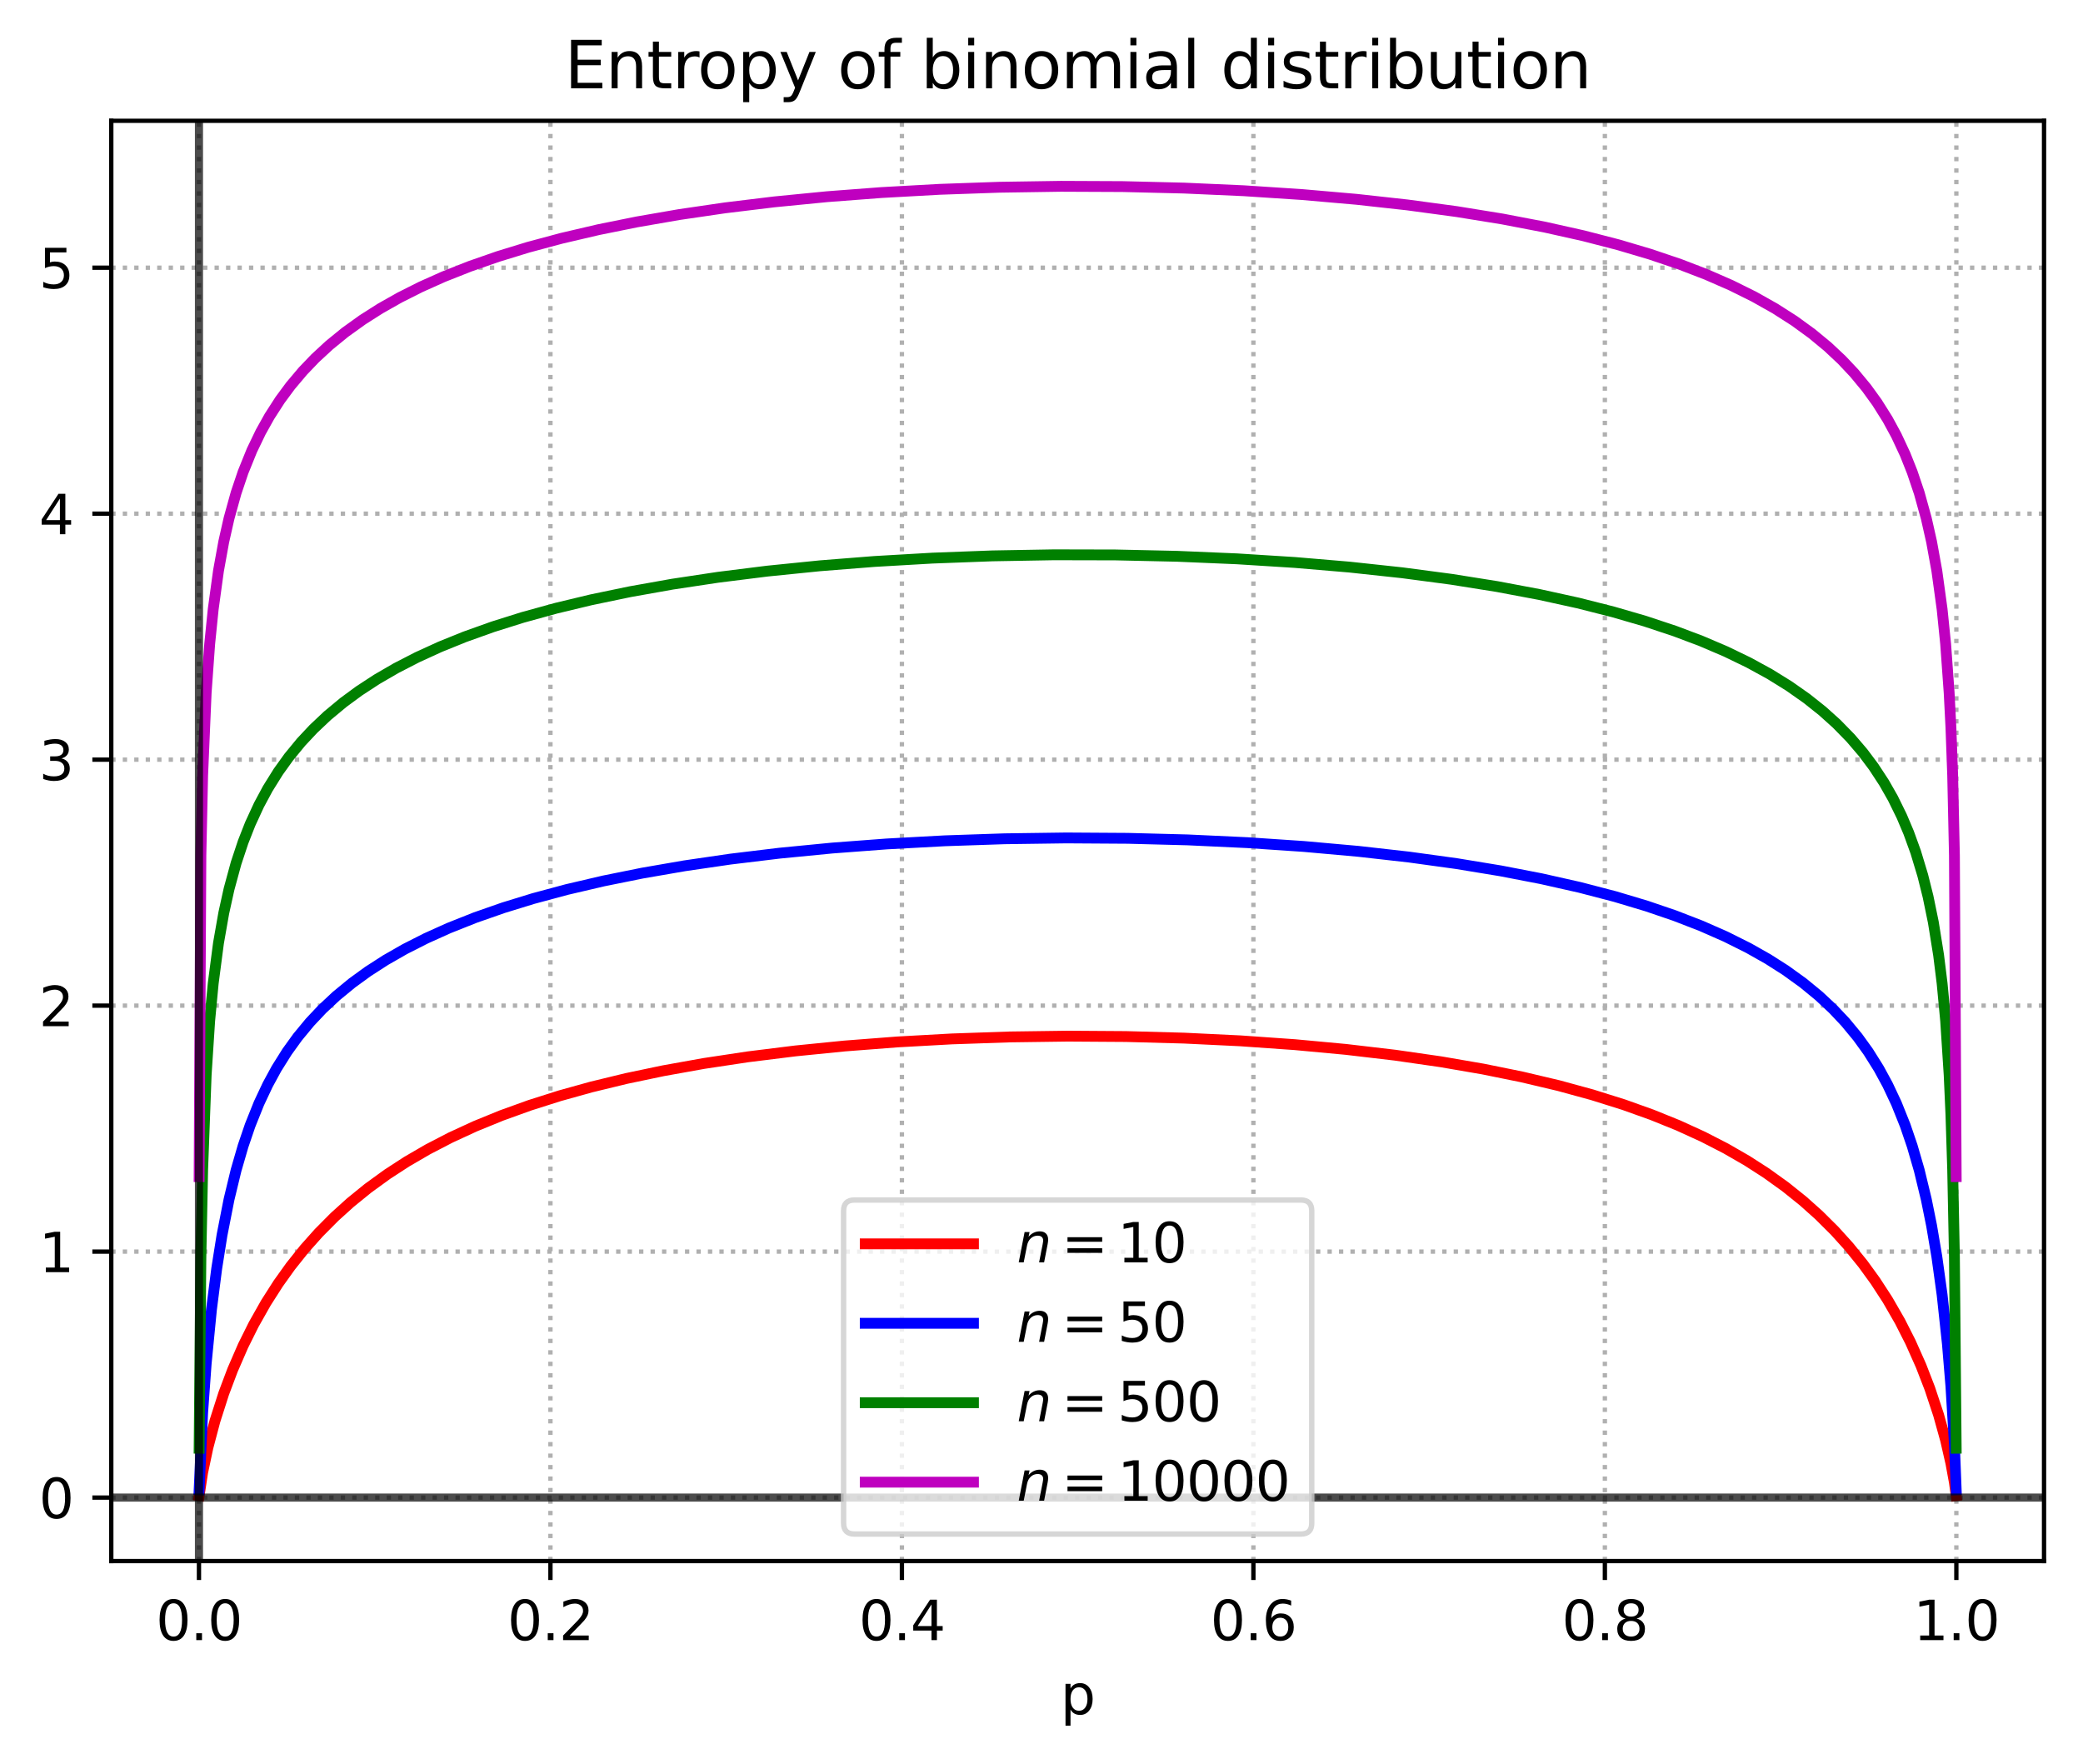 <?xml version="1.0" encoding="utf-8" standalone="no"?>
<!DOCTYPE svg PUBLIC "-//W3C//DTD SVG 1.1//EN"
  "http://www.w3.org/Graphics/SVG/1.1/DTD/svg11.dtd">
<svg xmlns:xlink="http://www.w3.org/1999/xlink" width="384.882pt" height="325.986pt" viewBox="0 0 384.882 325.986" xmlns="http://www.w3.org/2000/svg" version="1.1">
 <defs>
  <style type="text/css">*{stroke-linejoin: round; stroke-linecap: butt}</style>
 </defs>
 <g id="figure_1">
  <g id="patch_1">
   <path d="M 0 325.986 
L 384.882 325.986 
L 384.882 0 
L 0 0 
z
" style="fill: #ffffff"/>
  </g>
  <g id="axes_1">
   <g id="patch_2">
    <path d="M 20.562 288.43 
L 377.683 288.43 
L 377.683 22.318 
L 20.562 22.318 
z
" style="fill: #ffffff"/>
   </g>
   <g id="matplotlib.axis_1">
    <g id="xtick_1">
     <g id="line2d_1">
      <path d="M 36.763 288.43 
L 36.763 22.318 
" clip-path="url(#p21e4cb3028)" style="fill: none; stroke-dasharray: 0.8,1.32; stroke-dashoffset: 0; stroke: #b0b0b0; stroke-width: 0.8"/>
     </g>
     <g id="line2d_2">
      <defs>
       <path id="mdba41f2615" d="M 0 0 
L 0 3.5 
" style="stroke: #000000; stroke-width: 0.8"/>
      </defs>
      <g>
       <use xlink:href="#mdba41f2615" x="36.763" y="288.43" style="stroke: #000000; stroke-width: 0.8"/>
      </g>
     </g>
     <g id="text_1">
      <!-- 0.0 -->
      <g transform="translate(28.811 303.029) scale(0.1 -0.1)">
       <defs>
        <path id="DejaVuSans-30" d="M 2034 4250 
Q 1547 4250 1301 3770 
Q 1056 3291 1056 2328 
Q 1056 1369 1301 889 
Q 1547 409 2034 409 
Q 2525 409 2770 889 
Q 3016 1369 3016 2328 
Q 3016 3291 2770 3770 
Q 2525 4250 2034 4250 
z
M 2034 4750 
Q 2819 4750 3233 4129 
Q 3647 3509 3647 2328 
Q 3647 1150 3233 529 
Q 2819 -91 2034 -91 
Q 1250 -91 836 529 
Q 422 1150 422 2328 
Q 422 3509 836 4129 
Q 1250 4750 2034 4750 
z
" transform="scale(0.016)"/>
        <path id="DejaVuSans-2e" d="M 684 794 
L 1344 794 
L 1344 0 
L 684 0 
L 684 794 
z
" transform="scale(0.016)"/>
       </defs>
       <use xlink:href="#DejaVuSans-30"/>
       <use xlink:href="#DejaVuSans-2e" x="63.623"/>
       <use xlink:href="#DejaVuSans-30" x="95.41"/>
      </g>
     </g>
    </g>
    <g id="xtick_2">
     <g id="line2d_3">
      <path d="M 101.707 288.43 
L 101.707 22.318 
" clip-path="url(#p21e4cb3028)" style="fill: none; stroke-dasharray: 0.8,1.32; stroke-dashoffset: 0; stroke: #b0b0b0; stroke-width: 0.8"/>
     </g>
     <g id="line2d_4">
      <g>
       <use xlink:href="#mdba41f2615" x="101.707" y="288.43" style="stroke: #000000; stroke-width: 0.8"/>
      </g>
     </g>
     <g id="text_2">
      <!-- 0.2 -->
      <g transform="translate(93.755 303.029) scale(0.1 -0.1)">
       <defs>
        <path id="DejaVuSans-32" d="M 1228 531 
L 3431 531 
L 3431 0 
L 469 0 
L 469 531 
Q 828 903 1448 1529 
Q 2069 2156 2228 2338 
Q 2531 2678 2651 2914 
Q 2772 3150 2772 3378 
Q 2772 3750 2511 3984 
Q 2250 4219 1831 4219 
Q 1534 4219 1204 4116 
Q 875 4013 500 3803 
L 500 4441 
Q 881 4594 1212 4672 
Q 1544 4750 1819 4750 
Q 2544 4750 2975 4387 
Q 3406 4025 3406 3419 
Q 3406 3131 3298 2873 
Q 3191 2616 2906 2266 
Q 2828 2175 2409 1742 
Q 1991 1309 1228 531 
z
" transform="scale(0.016)"/>
       </defs>
       <use xlink:href="#DejaVuSans-30"/>
       <use xlink:href="#DejaVuSans-2e" x="63.623"/>
       <use xlink:href="#DejaVuSans-32" x="95.41"/>
      </g>
     </g>
    </g>
    <g id="xtick_3">
     <g id="line2d_5">
      <path d="M 166.651 288.43 
L 166.651 22.318 
" clip-path="url(#p21e4cb3028)" style="fill: none; stroke-dasharray: 0.8,1.32; stroke-dashoffset: 0; stroke: #b0b0b0; stroke-width: 0.8"/>
     </g>
     <g id="line2d_6">
      <g>
       <use xlink:href="#mdba41f2615" x="166.651" y="288.43" style="stroke: #000000; stroke-width: 0.8"/>
      </g>
     </g>
     <g id="text_3">
      <!-- 0.4 -->
      <g transform="translate(158.699 303.029) scale(0.1 -0.1)">
       <defs>
        <path id="DejaVuSans-34" d="M 2419 4116 
L 825 1625 
L 2419 1625 
L 2419 4116 
z
M 2253 4666 
L 3047 4666 
L 3047 1625 
L 3713 1625 
L 3713 1100 
L 3047 1100 
L 3047 0 
L 2419 0 
L 2419 1100 
L 313 1100 
L 313 1709 
L 2253 4666 
z
" transform="scale(0.016)"/>
       </defs>
       <use xlink:href="#DejaVuSans-30"/>
       <use xlink:href="#DejaVuSans-2e" x="63.623"/>
       <use xlink:href="#DejaVuSans-34" x="95.41"/>
      </g>
     </g>
    </g>
    <g id="xtick_4">
     <g id="line2d_7">
      <path d="M 231.594 288.43 
L 231.594 22.318 
" clip-path="url(#p21e4cb3028)" style="fill: none; stroke-dasharray: 0.8,1.32; stroke-dashoffset: 0; stroke: #b0b0b0; stroke-width: 0.8"/>
     </g>
     <g id="line2d_8">
      <g>
       <use xlink:href="#mdba41f2615" x="231.594" y="288.43" style="stroke: #000000; stroke-width: 0.8"/>
      </g>
     </g>
     <g id="text_4">
      <!-- 0.6 -->
      <g transform="translate(223.643 303.029) scale(0.1 -0.1)">
       <defs>
        <path id="DejaVuSans-36" d="M 2113 2584 
Q 1688 2584 1439 2293 
Q 1191 2003 1191 1497 
Q 1191 994 1439 701 
Q 1688 409 2113 409 
Q 2538 409 2786 701 
Q 3034 994 3034 1497 
Q 3034 2003 2786 2293 
Q 2538 2584 2113 2584 
z
M 3366 4563 
L 3366 3988 
Q 3128 4100 2886 4159 
Q 2644 4219 2406 4219 
Q 1781 4219 1451 3797 
Q 1122 3375 1075 2522 
Q 1259 2794 1537 2939 
Q 1816 3084 2150 3084 
Q 2853 3084 3261 2657 
Q 3669 2231 3669 1497 
Q 3669 778 3244 343 
Q 2819 -91 2113 -91 
Q 1303 -91 875 529 
Q 447 1150 447 2328 
Q 447 3434 972 4092 
Q 1497 4750 2381 4750 
Q 2619 4750 2861 4703 
Q 3103 4656 3366 4563 
z
" transform="scale(0.016)"/>
       </defs>
       <use xlink:href="#DejaVuSans-30"/>
       <use xlink:href="#DejaVuSans-2e" x="63.623"/>
       <use xlink:href="#DejaVuSans-36" x="95.41"/>
      </g>
     </g>
    </g>
    <g id="xtick_5">
     <g id="line2d_9">
      <path d="M 296.538 288.43 
L 296.538 22.318 
" clip-path="url(#p21e4cb3028)" style="fill: none; stroke-dasharray: 0.8,1.32; stroke-dashoffset: 0; stroke: #b0b0b0; stroke-width: 0.8"/>
     </g>
     <g id="line2d_10">
      <g>
       <use xlink:href="#mdba41f2615" x="296.538" y="288.43" style="stroke: #000000; stroke-width: 0.8"/>
      </g>
     </g>
     <g id="text_5">
      <!-- 0.8 -->
      <g transform="translate(288.587 303.029) scale(0.1 -0.1)">
       <defs>
        <path id="DejaVuSans-38" d="M 2034 2216 
Q 1584 2216 1326 1975 
Q 1069 1734 1069 1313 
Q 1069 891 1326 650 
Q 1584 409 2034 409 
Q 2484 409 2743 651 
Q 3003 894 3003 1313 
Q 3003 1734 2745 1975 
Q 2488 2216 2034 2216 
z
M 1403 2484 
Q 997 2584 770 2862 
Q 544 3141 544 3541 
Q 544 4100 942 4425 
Q 1341 4750 2034 4750 
Q 2731 4750 3128 4425 
Q 3525 4100 3525 3541 
Q 3525 3141 3298 2862 
Q 3072 2584 2669 2484 
Q 3125 2378 3379 2068 
Q 3634 1759 3634 1313 
Q 3634 634 3220 271 
Q 2806 -91 2034 -91 
Q 1263 -91 848 271 
Q 434 634 434 1313 
Q 434 1759 690 2068 
Q 947 2378 1403 2484 
z
M 1172 3481 
Q 1172 3119 1398 2916 
Q 1625 2713 2034 2713 
Q 2441 2713 2670 2916 
Q 2900 3119 2900 3481 
Q 2900 3844 2670 4047 
Q 2441 4250 2034 4250 
Q 1625 4250 1398 4047 
Q 1172 3844 1172 3481 
z
" transform="scale(0.016)"/>
       </defs>
       <use xlink:href="#DejaVuSans-30"/>
       <use xlink:href="#DejaVuSans-2e" x="63.623"/>
       <use xlink:href="#DejaVuSans-38" x="95.41"/>
      </g>
     </g>
    </g>
    <g id="xtick_6">
     <g id="line2d_11">
      <path d="M 361.482 288.43 
L 361.482 22.318 
" clip-path="url(#p21e4cb3028)" style="fill: none; stroke-dasharray: 0.8,1.32; stroke-dashoffset: 0; stroke: #b0b0b0; stroke-width: 0.8"/>
     </g>
     <g id="line2d_12">
      <g>
       <use xlink:href="#mdba41f2615" x="361.482" y="288.43" style="stroke: #000000; stroke-width: 0.8"/>
      </g>
     </g>
     <g id="text_6">
      <!-- 1.0 -->
      <g transform="translate(353.531 303.029) scale(0.1 -0.1)">
       <defs>
        <path id="DejaVuSans-31" d="M 794 531 
L 1825 531 
L 1825 4091 
L 703 3866 
L 703 4441 
L 1819 4666 
L 2450 4666 
L 2450 531 
L 3481 531 
L 3481 0 
L 794 0 
L 794 531 
z
" transform="scale(0.016)"/>
       </defs>
       <use xlink:href="#DejaVuSans-31"/>
       <use xlink:href="#DejaVuSans-2e" x="63.623"/>
       <use xlink:href="#DejaVuSans-30" x="95.41"/>
      </g>
     </g>
    </g>
    <g id="text_7">
     <!-- p -->
     <g transform="translate(195.948 316.707) scale(0.1 -0.1)">
      <defs>
       <path id="DejaVuSans-70" d="M 1159 525 
L 1159 -1331 
L 581 -1331 
L 581 3500 
L 1159 3500 
L 1159 2969 
Q 1341 3281 1617 3432 
Q 1894 3584 2278 3584 
Q 2916 3584 3314 3078 
Q 3713 2572 3713 1747 
Q 3713 922 3314 415 
Q 2916 -91 2278 -91 
Q 1894 -91 1617 61 
Q 1341 213 1159 525 
z
M 3116 1747 
Q 3116 2381 2855 2742 
Q 2594 3103 2138 3103 
Q 1681 3103 1420 2742 
Q 1159 2381 1159 1747 
Q 1159 1113 1420 752 
Q 1681 391 2138 391 
Q 2594 391 2855 752 
Q 3116 1113 3116 1747 
z
" transform="scale(0.016)"/>
      </defs>
      <use xlink:href="#DejaVuSans-70"/>
     </g>
    </g>
   </g>
   <g id="matplotlib.axis_2">
    <g id="ytick_1">
     <g id="line2d_13">
      <path d="M 20.562 276.694 
L 377.683 276.694 
" clip-path="url(#p21e4cb3028)" style="fill: none; stroke-dasharray: 0.8,1.32; stroke-dashoffset: 0; stroke: #b0b0b0; stroke-width: 0.8"/>
     </g>
     <g id="line2d_14">
      <defs>
       <path id="m5be82c88ad" d="M 0 0 
L -3.5 0 
" style="stroke: #000000; stroke-width: 0.8"/>
      </defs>
      <g>
       <use xlink:href="#m5be82c88ad" x="20.562" y="276.694" style="stroke: #000000; stroke-width: 0.8"/>
      </g>
     </g>
     <g id="text_8">
      <!-- 0 -->
      <g transform="translate(7.2 280.493) scale(0.1 -0.1)">
       <use xlink:href="#DejaVuSans-30"/>
      </g>
     </g>
    </g>
    <g id="ytick_2">
     <g id="line2d_15">
      <path d="M 20.562 231.246 
L 377.683 231.246 
" clip-path="url(#p21e4cb3028)" style="fill: none; stroke-dasharray: 0.8,1.32; stroke-dashoffset: 0; stroke: #b0b0b0; stroke-width: 0.8"/>
     </g>
     <g id="line2d_16">
      <g>
       <use xlink:href="#m5be82c88ad" x="20.562" y="231.246" style="stroke: #000000; stroke-width: 0.8"/>
      </g>
     </g>
     <g id="text_9">
      <!-- 1 -->
      <g transform="translate(7.2 235.045) scale(0.1 -0.1)">
       <use xlink:href="#DejaVuSans-31"/>
      </g>
     </g>
    </g>
    <g id="ytick_3">
     <g id="line2d_17">
      <path d="M 20.562 185.798 
L 377.683 185.798 
" clip-path="url(#p21e4cb3028)" style="fill: none; stroke-dasharray: 0.8,1.32; stroke-dashoffset: 0; stroke: #b0b0b0; stroke-width: 0.8"/>
     </g>
     <g id="line2d_18">
      <g>
       <use xlink:href="#m5be82c88ad" x="20.562" y="185.798" style="stroke: #000000; stroke-width: 0.8"/>
      </g>
     </g>
     <g id="text_10">
      <!-- 2 -->
      <g transform="translate(7.2 189.598) scale(0.1 -0.1)">
       <use xlink:href="#DejaVuSans-32"/>
      </g>
     </g>
    </g>
    <g id="ytick_4">
     <g id="line2d_19">
      <path d="M 20.562 140.351 
L 377.683 140.351 
" clip-path="url(#p21e4cb3028)" style="fill: none; stroke-dasharray: 0.8,1.32; stroke-dashoffset: 0; stroke: #b0b0b0; stroke-width: 0.8"/>
     </g>
     <g id="line2d_20">
      <g>
       <use xlink:href="#m5be82c88ad" x="20.562" y="140.351" style="stroke: #000000; stroke-width: 0.8"/>
      </g>
     </g>
     <g id="text_11">
      <!-- 3 -->
      <g transform="translate(7.2 144.15) scale(0.1 -0.1)">
       <defs>
        <path id="DejaVuSans-33" d="M 2597 2516 
Q 3050 2419 3304 2112 
Q 3559 1806 3559 1356 
Q 3559 666 3084 287 
Q 2609 -91 1734 -91 
Q 1441 -91 1130 -33 
Q 819 25 488 141 
L 488 750 
Q 750 597 1062 519 
Q 1375 441 1716 441 
Q 2309 441 2620 675 
Q 2931 909 2931 1356 
Q 2931 1769 2642 2001 
Q 2353 2234 1838 2234 
L 1294 2234 
L 1294 2753 
L 1863 2753 
Q 2328 2753 2575 2939 
Q 2822 3125 2822 3475 
Q 2822 3834 2567 4026 
Q 2313 4219 1838 4219 
Q 1578 4219 1281 4162 
Q 984 4106 628 3988 
L 628 4550 
Q 988 4650 1302 4700 
Q 1616 4750 1894 4750 
Q 2613 4750 3031 4423 
Q 3450 4097 3450 3541 
Q 3450 3153 3228 2886 
Q 3006 2619 2597 2516 
z
" transform="scale(0.016)"/>
       </defs>
       <use xlink:href="#DejaVuSans-33"/>
      </g>
     </g>
    </g>
    <g id="ytick_5">
     <g id="line2d_21">
      <path d="M 20.562 94.903 
L 377.683 94.903 
" clip-path="url(#p21e4cb3028)" style="fill: none; stroke-dasharray: 0.8,1.32; stroke-dashoffset: 0; stroke: #b0b0b0; stroke-width: 0.8"/>
     </g>
     <g id="line2d_22">
      <g>
       <use xlink:href="#m5be82c88ad" x="20.562" y="94.903" style="stroke: #000000; stroke-width: 0.8"/>
      </g>
     </g>
     <g id="text_12">
      <!-- 4 -->
      <g transform="translate(7.2 98.702) scale(0.1 -0.1)">
       <use xlink:href="#DejaVuSans-34"/>
      </g>
     </g>
    </g>
    <g id="ytick_6">
     <g id="line2d_23">
      <path d="M 20.562 49.456 
L 377.683 49.456 
" clip-path="url(#p21e4cb3028)" style="fill: none; stroke-dasharray: 0.8,1.32; stroke-dashoffset: 0; stroke: #b0b0b0; stroke-width: 0.8"/>
     </g>
     <g id="line2d_24">
      <g>
       <use xlink:href="#m5be82c88ad" x="20.562" y="49.456" style="stroke: #000000; stroke-width: 0.8"/>
      </g>
     </g>
     <g id="text_13">
      <!-- 5 -->
      <g transform="translate(7.2 53.255) scale(0.1 -0.1)">
       <defs>
        <path id="DejaVuSans-35" d="M 691 4666 
L 3169 4666 
L 3169 4134 
L 1269 4134 
L 1269 2991 
Q 1406 3038 1543 3061 
Q 1681 3084 1819 3084 
Q 2600 3084 3056 2656 
Q 3513 2228 3513 1497 
Q 3513 744 3044 326 
Q 2575 -91 1722 -91 
Q 1428 -91 1123 -41 
Q 819 9 494 109 
L 494 744 
Q 775 591 1075 516 
Q 1375 441 1709 441 
Q 2250 441 2565 725 
Q 2881 1009 2881 1497 
Q 2881 1984 2565 2268 
Q 2250 2553 1709 2553 
Q 1456 2553 1204 2497 
Q 953 2441 691 2322 
L 691 4666 
z
" transform="scale(0.016)"/>
       </defs>
       <use xlink:href="#DejaVuSans-35"/>
      </g>
     </g>
    </g>
   </g>
   <g id="line2d_25">
    <path d="M 36.795 276.334 
L 37.445 272.043 
L 38.42 267.436 
L 39.72 262.522 
L 41.345 257.446 
L 42.97 253.128 
L 44.92 248.642 
L 46.87 244.722 
L 49.144 240.696 
L 51.419 237.137 
L 53.694 233.955 
L 56.294 230.698 
L 58.894 227.78 
L 61.819 224.834 
L 64.743 222.19 
L 67.993 219.551 
L 71.568 216.956 
L 75.143 214.634 
L 79.043 212.367 
L 83.267 210.176 
L 87.817 208.08 
L 92.692 206.09 
L 97.891 204.216 
L 103.416 202.462 
L 109.266 200.833 
L 115.765 199.257 
L 122.59 197.827 
L 130.064 196.487 
L 138.189 195.261 
L 146.963 194.17 
L 156.063 193.26 
L 165.812 192.509 
L 175.886 191.951 
L 186.611 191.584 
L 197.335 191.439 
L 208.059 191.511 
L 218.784 191.803 
L 229.183 192.305 
L 239.257 193.012 
L 248.682 193.888 
L 257.781 194.956 
L 266.231 196.173 
L 274.03 197.517 
L 281.18 198.968 
L 288.004 200.582 
L 294.179 202.27 
L 300.029 204.106 
L 305.228 205.966 
L 310.103 207.939 
L 314.653 210.018 
L 318.877 212.189 
L 322.777 214.435 
L 326.352 216.734 
L 329.927 219.302 
L 333.177 221.913 
L 336.101 224.526 
L 339.026 227.436 
L 341.626 230.316 
L 344.226 233.527 
L 346.501 236.661 
L 348.776 240.161 
L 351.05 244.114 
L 353 247.954 
L 354.95 252.334 
L 356.575 256.531 
L 358.2 261.429 
L 359.5 266.109 
L 360.475 270.373 
L 361.125 273.936 
L 361.45 276.334 
L 361.45 276.334 
" clip-path="url(#p21e4cb3028)" style="fill: none; stroke: #ff0000; stroke-width: 2; stroke-linecap: square"/>
   </g>
   <g id="line2d_26">
    <path d="M 36.795 275.262 
L 37.445 260.99 
L 38.095 251.968 
L 39.07 241.977 
L 40.045 234.356 
L 41.02 228.218 
L 42.32 221.592 
L 43.62 216.214 
L 44.92 211.731 
L 46.22 207.917 
L 47.845 203.861 
L 49.469 200.41 
L 51.094 197.423 
L 53.044 194.314 
L 54.994 191.612 
L 57.269 188.859 
L 59.544 186.446 
L 62.144 184.015 
L 65.068 181.613 
L 67.993 179.49 
L 71.243 177.395 
L 74.818 175.35 
L 78.718 173.371 
L 82.942 171.47 
L 87.817 169.533 
L 93.017 167.716 
L 98.541 166.018 
L 104.716 164.356 
L 111.541 162.76 
L 118.69 161.317 
L 126.49 159.968 
L 134.939 158.734 
L 144.038 157.634 
L 153.788 156.685 
L 163.862 155.927 
L 174.587 155.346 
L 185.636 154.973 
L 197.01 154.817 
L 208.384 154.889 
L 219.434 155.177 
L 230.483 155.69 
L 240.882 156.391 
L 250.957 157.292 
L 260.381 158.356 
L 269.156 159.565 
L 277.28 160.901 
L 284.755 162.345 
L 291.904 163.955 
L 298.404 165.649 
L 304.253 167.4 
L 309.453 169.174 
L 314.328 171.062 
L 318.877 173.063 
L 323.102 175.176 
L 326.677 177.198 
L 329.927 179.269 
L 333.177 181.613 
L 336.101 184.015 
L 338.701 186.446 
L 340.976 188.859 
L 343.251 191.612 
L 345.201 194.314 
L 347.151 197.423 
L 348.776 200.41 
L 350.4 203.861 
L 352.025 207.917 
L 353.325 211.731 
L 354.625 216.214 
L 355.925 221.592 
L 356.9 226.417 
L 357.875 232.172 
L 358.85 239.231 
L 359.825 248.283 
L 360.475 256.142 
L 361.125 266.892 
L 361.45 275.262 
L 361.45 275.262 
" clip-path="url(#p21e4cb3028)" style="fill: none; stroke: #0000ff; stroke-width: 2; stroke-linecap: square"/>
   </g>
   <g id="line2d_27">
    <path d="M 36.795 267.575 
L 37.12 232.315 
L 37.445 216.121 
L 38.095 198.617 
L 38.745 188.594 
L 39.395 181.699 
L 40.37 174.245 
L 41.345 168.693 
L 42.32 164.267 
L 43.62 159.488 
L 44.92 155.573 
L 46.22 152.261 
L 47.845 148.735 
L 49.469 145.714 
L 51.419 142.585 
L 53.369 139.87 
L 55.644 137.102 
L 57.919 134.673 
L 60.519 132.221 
L 63.444 129.793 
L 66.368 127.644 
L 69.618 125.521 
L 73.193 123.447 
L 77.093 121.439 
L 81.317 119.509 
L 85.867 117.667 
L 91.067 115.808 
L 96.591 114.071 
L 102.766 112.372 
L 109.266 110.812 
L 116.415 109.326 
L 124.215 107.936 
L 132.664 106.662 
L 141.764 105.522 
L 151.513 104.535 
L 161.587 103.738 
L 172.312 103.118 
L 183.361 102.704 
L 194.735 102.505 
L 206.11 102.531 
L 217.484 102.781 
L 228.533 103.248 
L 239.257 103.923 
L 249.332 104.776 
L 259.081 105.825 
L 268.181 107.03 
L 276.63 108.375 
L 284.43 109.841 
L 291.579 111.41 
L 298.079 113.059 
L 303.928 114.759 
L 309.453 116.592 
L 314.328 118.429 
L 318.877 120.371 
L 323.102 122.413 
L 327.002 124.547 
L 330.577 126.765 
L 333.827 129.049 
L 336.751 131.377 
L 339.351 133.717 
L 341.951 136.377 
L 344.226 139.04 
L 346.176 141.64 
L 348.126 144.618 
L 349.751 147.474 
L 351.375 150.78 
L 352.675 153.853 
L 353.975 157.442 
L 355.275 161.747 
L 356.25 165.645 
L 357.225 170.392 
L 358.2 176.459 
L 358.85 181.699 
L 359.5 188.594 
L 360.15 198.617 
L 360.475 205.892 
L 360.8 216.121 
L 361.125 232.315 
L 361.45 267.575 
L 361.45 267.575 
" clip-path="url(#p21e4cb3028)" style="fill: none; stroke: #008000; stroke-width: 2; stroke-linecap: square"/>
   </g>
   <g id="line2d_28">
    <path d="M 36.795 217.393 
L 37.12 158.086 
L 37.445 143.237 
L 38.095 127.988 
L 38.745 118.974 
L 39.395 112.56 
L 40.37 105.457 
L 41.345 100.082 
L 42.32 95.763 
L 43.62 91.075 
L 44.92 87.221 
L 46.545 83.207 
L 48.17 79.831 
L 49.794 76.922 
L 51.744 73.894 
L 53.694 71.257 
L 55.969 68.56 
L 58.244 66.185 
L 60.844 63.784 
L 63.769 61.401 
L 67.018 59.068 
L 70.268 57.001 
L 73.843 54.978 
L 77.743 53.015 
L 81.967 51.126 
L 86.842 49.199 
L 92.042 47.388 
L 97.566 45.694 
L 103.741 44.034 
L 110.566 42.439 
L 117.715 40.994 
L 125.515 39.643 
L 133.964 38.405 
L 143.064 37.299 
L 152.813 36.342 
L 162.887 35.575 
L 173.612 34.982 
L 184.661 34.595 
L 196.035 34.422 
L 207.409 34.473 
L 218.784 34.75 
L 229.833 35.242 
L 240.557 35.945 
L 250.632 36.825 
L 260.056 37.864 
L 269.156 39.093 
L 277.605 40.462 
L 285.405 41.956 
L 292.554 43.554 
L 299.054 45.235 
L 304.903 46.97 
L 310.428 48.841 
L 315.303 50.721 
L 319.852 52.71 
L 324.077 54.805 
L 327.977 57.001 
L 331.552 59.288 
L 334.801 61.651 
L 337.726 64.068 
L 340.326 66.507 
L 342.601 68.923 
L 344.876 71.673 
L 346.826 74.369 
L 348.776 77.472 
L 350.4 80.465 
L 352.025 83.952 
L 353.325 87.221 
L 354.625 91.075 
L 355.925 95.763 
L 356.9 100.082 
L 357.875 105.457 
L 358.85 112.56 
L 359.5 118.974 
L 360.15 127.988 
L 360.475 134.349 
L 360.8 143.237 
L 361.125 158.086 
L 361.45 217.393 
L 361.45 217.393 
" clip-path="url(#p21e4cb3028)" style="fill: none; stroke: #bf00bf; stroke-width: 2; stroke-linecap: square"/>
   </g>
   <g id="line2d_29">
    <path d="M 20.562 276.694 
L 377.683 276.694 
" clip-path="url(#p21e4cb3028)" style="fill: none; stroke: #000000; stroke-opacity: 0.7; stroke-width: 1.5; stroke-linecap: square"/>
   </g>
   <g id="line2d_30">
    <path d="M 36.763 288.43 
L 36.763 22.318 
" clip-path="url(#p21e4cb3028)" style="fill: none; stroke: #000000; stroke-opacity: 0.7; stroke-width: 1.5; stroke-linecap: square"/>
   </g>
   <g id="patch_3">
    <path d="M 20.562 288.43 
L 20.562 22.318 
" style="fill: none; stroke: #000000; stroke-width: 0.8; stroke-linejoin: miter; stroke-linecap: square"/>
   </g>
   <g id="patch_4">
    <path d="M 377.683 288.43 
L 377.683 22.318 
" style="fill: none; stroke: #000000; stroke-width: 0.8; stroke-linejoin: miter; stroke-linecap: square"/>
   </g>
   <g id="patch_5">
    <path d="M 20.562 288.43 
L 377.683 288.43 
" style="fill: none; stroke: #000000; stroke-width: 0.8; stroke-linejoin: miter; stroke-linecap: square"/>
   </g>
   <g id="patch_6">
    <path d="M 20.562 22.318 
L 377.683 22.318 
" style="fill: none; stroke: #000000; stroke-width: 0.8; stroke-linejoin: miter; stroke-linecap: square"/>
   </g>
   <g id="text_14">
    <!-- Entropy of binomial distribution -->
    <g transform="translate(104.313 16.318) scale(0.12 -0.12)">
     <defs>
      <path id="DejaVuSans-45" d="M 628 4666 
L 3578 4666 
L 3578 4134 
L 1259 4134 
L 1259 2753 
L 3481 2753 
L 3481 2222 
L 1259 2222 
L 1259 531 
L 3634 531 
L 3634 0 
L 628 0 
L 628 4666 
z
" transform="scale(0.016)"/>
      <path id="DejaVuSans-6e" d="M 3513 2113 
L 3513 0 
L 2938 0 
L 2938 2094 
Q 2938 2591 2744 2837 
Q 2550 3084 2163 3084 
Q 1697 3084 1428 2787 
Q 1159 2491 1159 1978 
L 1159 0 
L 581 0 
L 581 3500 
L 1159 3500 
L 1159 2956 
Q 1366 3272 1645 3428 
Q 1925 3584 2291 3584 
Q 2894 3584 3203 3211 
Q 3513 2838 3513 2113 
z
" transform="scale(0.016)"/>
      <path id="DejaVuSans-74" d="M 1172 4494 
L 1172 3500 
L 2356 3500 
L 2356 3053 
L 1172 3053 
L 1172 1153 
Q 1172 725 1289 603 
Q 1406 481 1766 481 
L 2356 481 
L 2356 0 
L 1766 0 
Q 1100 0 847 248 
Q 594 497 594 1153 
L 594 3053 
L 172 3053 
L 172 3500 
L 594 3500 
L 594 4494 
L 1172 4494 
z
" transform="scale(0.016)"/>
      <path id="DejaVuSans-72" d="M 2631 2963 
Q 2534 3019 2420 3045 
Q 2306 3072 2169 3072 
Q 1681 3072 1420 2755 
Q 1159 2438 1159 1844 
L 1159 0 
L 581 0 
L 581 3500 
L 1159 3500 
L 1159 2956 
Q 1341 3275 1631 3429 
Q 1922 3584 2338 3584 
Q 2397 3584 2469 3576 
Q 2541 3569 2628 3553 
L 2631 2963 
z
" transform="scale(0.016)"/>
      <path id="DejaVuSans-6f" d="M 1959 3097 
Q 1497 3097 1228 2736 
Q 959 2375 959 1747 
Q 959 1119 1226 758 
Q 1494 397 1959 397 
Q 2419 397 2687 759 
Q 2956 1122 2956 1747 
Q 2956 2369 2687 2733 
Q 2419 3097 1959 3097 
z
M 1959 3584 
Q 2709 3584 3137 3096 
Q 3566 2609 3566 1747 
Q 3566 888 3137 398 
Q 2709 -91 1959 -91 
Q 1206 -91 779 398 
Q 353 888 353 1747 
Q 353 2609 779 3096 
Q 1206 3584 1959 3584 
z
" transform="scale(0.016)"/>
      <path id="DejaVuSans-79" d="M 2059 -325 
Q 1816 -950 1584 -1140 
Q 1353 -1331 966 -1331 
L 506 -1331 
L 506 -850 
L 844 -850 
Q 1081 -850 1212 -737 
Q 1344 -625 1503 -206 
L 1606 56 
L 191 3500 
L 800 3500 
L 1894 763 
L 2988 3500 
L 3597 3500 
L 2059 -325 
z
" transform="scale(0.016)"/>
      <path id="DejaVuSans-20" transform="scale(0.016)"/>
      <path id="DejaVuSans-66" d="M 2375 4863 
L 2375 4384 
L 1825 4384 
Q 1516 4384 1395 4259 
Q 1275 4134 1275 3809 
L 1275 3500 
L 2222 3500 
L 2222 3053 
L 1275 3053 
L 1275 0 
L 697 0 
L 697 3053 
L 147 3053 
L 147 3500 
L 697 3500 
L 697 3744 
Q 697 4328 969 4595 
Q 1241 4863 1831 4863 
L 2375 4863 
z
" transform="scale(0.016)"/>
      <path id="DejaVuSans-62" d="M 3116 1747 
Q 3116 2381 2855 2742 
Q 2594 3103 2138 3103 
Q 1681 3103 1420 2742 
Q 1159 2381 1159 1747 
Q 1159 1113 1420 752 
Q 1681 391 2138 391 
Q 2594 391 2855 752 
Q 3116 1113 3116 1747 
z
M 1159 2969 
Q 1341 3281 1617 3432 
Q 1894 3584 2278 3584 
Q 2916 3584 3314 3078 
Q 3713 2572 3713 1747 
Q 3713 922 3314 415 
Q 2916 -91 2278 -91 
Q 1894 -91 1617 61 
Q 1341 213 1159 525 
L 1159 0 
L 581 0 
L 581 4863 
L 1159 4863 
L 1159 2969 
z
" transform="scale(0.016)"/>
      <path id="DejaVuSans-69" d="M 603 3500 
L 1178 3500 
L 1178 0 
L 603 0 
L 603 3500 
z
M 603 4863 
L 1178 4863 
L 1178 4134 
L 603 4134 
L 603 4863 
z
" transform="scale(0.016)"/>
      <path id="DejaVuSans-6d" d="M 3328 2828 
Q 3544 3216 3844 3400 
Q 4144 3584 4550 3584 
Q 5097 3584 5394 3201 
Q 5691 2819 5691 2113 
L 5691 0 
L 5113 0 
L 5113 2094 
Q 5113 2597 4934 2840 
Q 4756 3084 4391 3084 
Q 3944 3084 3684 2787 
Q 3425 2491 3425 1978 
L 3425 0 
L 2847 0 
L 2847 2094 
Q 2847 2600 2669 2842 
Q 2491 3084 2119 3084 
Q 1678 3084 1418 2786 
Q 1159 2488 1159 1978 
L 1159 0 
L 581 0 
L 581 3500 
L 1159 3500 
L 1159 2956 
Q 1356 3278 1631 3431 
Q 1906 3584 2284 3584 
Q 2666 3584 2933 3390 
Q 3200 3197 3328 2828 
z
" transform="scale(0.016)"/>
      <path id="DejaVuSans-61" d="M 2194 1759 
Q 1497 1759 1228 1600 
Q 959 1441 959 1056 
Q 959 750 1161 570 
Q 1363 391 1709 391 
Q 2188 391 2477 730 
Q 2766 1069 2766 1631 
L 2766 1759 
L 2194 1759 
z
M 3341 1997 
L 3341 0 
L 2766 0 
L 2766 531 
Q 2569 213 2275 61 
Q 1981 -91 1556 -91 
Q 1019 -91 701 211 
Q 384 513 384 1019 
Q 384 1609 779 1909 
Q 1175 2209 1959 2209 
L 2766 2209 
L 2766 2266 
Q 2766 2663 2505 2880 
Q 2244 3097 1772 3097 
Q 1472 3097 1187 3025 
Q 903 2953 641 2809 
L 641 3341 
Q 956 3463 1253 3523 
Q 1550 3584 1831 3584 
Q 2591 3584 2966 3190 
Q 3341 2797 3341 1997 
z
" transform="scale(0.016)"/>
      <path id="DejaVuSans-6c" d="M 603 4863 
L 1178 4863 
L 1178 0 
L 603 0 
L 603 4863 
z
" transform="scale(0.016)"/>
      <path id="DejaVuSans-64" d="M 2906 2969 
L 2906 4863 
L 3481 4863 
L 3481 0 
L 2906 0 
L 2906 525 
Q 2725 213 2448 61 
Q 2172 -91 1784 -91 
Q 1150 -91 751 415 
Q 353 922 353 1747 
Q 353 2572 751 3078 
Q 1150 3584 1784 3584 
Q 2172 3584 2448 3432 
Q 2725 3281 2906 2969 
z
M 947 1747 
Q 947 1113 1208 752 
Q 1469 391 1925 391 
Q 2381 391 2643 752 
Q 2906 1113 2906 1747 
Q 2906 2381 2643 2742 
Q 2381 3103 1925 3103 
Q 1469 3103 1208 2742 
Q 947 2381 947 1747 
z
" transform="scale(0.016)"/>
      <path id="DejaVuSans-73" d="M 2834 3397 
L 2834 2853 
Q 2591 2978 2328 3040 
Q 2066 3103 1784 3103 
Q 1356 3103 1142 2972 
Q 928 2841 928 2578 
Q 928 2378 1081 2264 
Q 1234 2150 1697 2047 
L 1894 2003 
Q 2506 1872 2764 1633 
Q 3022 1394 3022 966 
Q 3022 478 2636 193 
Q 2250 -91 1575 -91 
Q 1294 -91 989 -36 
Q 684 19 347 128 
L 347 722 
Q 666 556 975 473 
Q 1284 391 1588 391 
Q 1994 391 2212 530 
Q 2431 669 2431 922 
Q 2431 1156 2273 1281 
Q 2116 1406 1581 1522 
L 1381 1569 
Q 847 1681 609 1914 
Q 372 2147 372 2553 
Q 372 3047 722 3315 
Q 1072 3584 1716 3584 
Q 2034 3584 2315 3537 
Q 2597 3491 2834 3397 
z
" transform="scale(0.016)"/>
      <path id="DejaVuSans-75" d="M 544 1381 
L 544 3500 
L 1119 3500 
L 1119 1403 
Q 1119 906 1312 657 
Q 1506 409 1894 409 
Q 2359 409 2629 706 
Q 2900 1003 2900 1516 
L 2900 3500 
L 3475 3500 
L 3475 0 
L 2900 0 
L 2900 538 
Q 2691 219 2414 64 
Q 2138 -91 1772 -91 
Q 1169 -91 856 284 
Q 544 659 544 1381 
z
M 1991 3584 
L 1991 3584 
z
" transform="scale(0.016)"/>
     </defs>
     <use xlink:href="#DejaVuSans-45"/>
     <use xlink:href="#DejaVuSans-6e" x="63.184"/>
     <use xlink:href="#DejaVuSans-74" x="126.562"/>
     <use xlink:href="#DejaVuSans-72" x="165.771"/>
     <use xlink:href="#DejaVuSans-6f" x="204.635"/>
     <use xlink:href="#DejaVuSans-70" x="265.816"/>
     <use xlink:href="#DejaVuSans-79" x="329.293"/>
     <use xlink:href="#DejaVuSans-20" x="388.473"/>
     <use xlink:href="#DejaVuSans-6f" x="420.26"/>
     <use xlink:href="#DejaVuSans-66" x="481.441"/>
     <use xlink:href="#DejaVuSans-20" x="516.646"/>
     <use xlink:href="#DejaVuSans-62" x="548.434"/>
     <use xlink:href="#DejaVuSans-69" x="611.91"/>
     <use xlink:href="#DejaVuSans-6e" x="639.693"/>
     <use xlink:href="#DejaVuSans-6f" x="703.072"/>
     <use xlink:href="#DejaVuSans-6d" x="764.254"/>
     <use xlink:href="#DejaVuSans-69" x="861.666"/>
     <use xlink:href="#DejaVuSans-61" x="889.449"/>
     <use xlink:href="#DejaVuSans-6c" x="950.729"/>
     <use xlink:href="#DejaVuSans-20" x="978.512"/>
     <use xlink:href="#DejaVuSans-64" x="1010.299"/>
     <use xlink:href="#DejaVuSans-69" x="1073.775"/>
     <use xlink:href="#DejaVuSans-73" x="1101.559"/>
     <use xlink:href="#DejaVuSans-74" x="1153.658"/>
     <use xlink:href="#DejaVuSans-72" x="1192.867"/>
     <use xlink:href="#DejaVuSans-69" x="1233.98"/>
     <use xlink:href="#DejaVuSans-62" x="1261.764"/>
     <use xlink:href="#DejaVuSans-75" x="1325.24"/>
     <use xlink:href="#DejaVuSans-74" x="1388.619"/>
     <use xlink:href="#DejaVuSans-69" x="1427.828"/>
     <use xlink:href="#DejaVuSans-6f" x="1455.611"/>
     <use xlink:href="#DejaVuSans-6e" x="1516.793"/>
    </g>
   </g>
   <g id="legend_1">
    <g id="patch_7">
     <path d="M 157.873 283.43 
L 240.373 283.43 
Q 242.373 283.43 242.373 281.43 
L 242.373 223.718 
Q 242.373 221.718 240.373 221.718 
L 157.873 221.718 
Q 155.873 221.718 155.873 223.718 
L 155.873 281.43 
Q 155.873 283.43 157.873 283.43 
z
" style="fill: #ffffff; opacity: 0.8; stroke: #cccccc; stroke-linejoin: miter"/>
    </g>
    <g id="line2d_31">
     <path d="M 159.873 229.816 
L 169.873 229.816 
L 179.873 229.816 
" style="fill: none; stroke: #ff0000; stroke-width: 2; stroke-linecap: square"/>
    </g>
    <g id="text_15">
     <!-- $n=10$ -->
     <g transform="translate(187.873 233.316) scale(0.1 -0.1)">
      <defs>
       <path id="DejaVuSans-Oblique-6e" d="M 3566 2113 
L 3156 0 
L 2578 0 
L 2988 2091 
Q 3016 2238 3031 2350 
Q 3047 2463 3047 2528 
Q 3047 2791 2881 2937 
Q 2716 3084 2419 3084 
Q 1956 3084 1622 2776 
Q 1288 2469 1184 1941 
L 800 0 
L 225 0 
L 903 3500 
L 1478 3500 
L 1363 2950 
Q 1603 3253 1940 3418 
Q 2278 3584 2650 3584 
Q 3113 3584 3367 3334 
Q 3622 3084 3622 2631 
Q 3622 2519 3608 2391 
Q 3594 2263 3566 2113 
z
" transform="scale(0.016)"/>
       <path id="DejaVuSans-3d" d="M 678 2906 
L 4684 2906 
L 4684 2381 
L 678 2381 
L 678 2906 
z
M 678 1631 
L 4684 1631 
L 4684 1100 
L 678 1100 
L 678 1631 
z
" transform="scale(0.016)"/>
      </defs>
      <use xlink:href="#DejaVuSans-Oblique-6e" transform="translate(0 0.781)"/>
      <use xlink:href="#DejaVuSans-3d" transform="translate(82.861 0.781)"/>
      <use xlink:href="#DejaVuSans-31" transform="translate(186.133 0.781)"/>
      <use xlink:href="#DejaVuSans-30" transform="translate(249.756 0.781)"/>
     </g>
    </g>
    <g id="line2d_32">
     <path d="M 159.873 244.494 
L 169.873 244.494 
L 179.873 244.494 
" style="fill: none; stroke: #0000ff; stroke-width: 2; stroke-linecap: square"/>
    </g>
    <g id="text_16">
     <!-- $n=50$ -->
     <g transform="translate(187.873 247.994) scale(0.1 -0.1)">
      <use xlink:href="#DejaVuSans-Oblique-6e" transform="translate(0 0.781)"/>
      <use xlink:href="#DejaVuSans-3d" transform="translate(82.861 0.781)"/>
      <use xlink:href="#DejaVuSans-35" transform="translate(186.133 0.781)"/>
      <use xlink:href="#DejaVuSans-30" transform="translate(249.756 0.781)"/>
     </g>
    </g>
    <g id="line2d_33">
     <path d="M 159.873 259.172 
L 169.873 259.172 
L 179.873 259.172 
" style="fill: none; stroke: #008000; stroke-width: 2; stroke-linecap: square"/>
    </g>
    <g id="text_17">
     <!-- $n=500$ -->
     <g transform="translate(187.873 262.672) scale(0.1 -0.1)">
      <use xlink:href="#DejaVuSans-Oblique-6e" transform="translate(0 0.781)"/>
      <use xlink:href="#DejaVuSans-3d" transform="translate(82.861 0.781)"/>
      <use xlink:href="#DejaVuSans-35" transform="translate(186.133 0.781)"/>
      <use xlink:href="#DejaVuSans-30" transform="translate(249.756 0.781)"/>
      <use xlink:href="#DejaVuSans-30" transform="translate(313.379 0.781)"/>
     </g>
    </g>
    <g id="line2d_34">
     <path d="M 159.873 273.85 
L 169.873 273.85 
L 179.873 273.85 
" style="fill: none; stroke: #bf00bf; stroke-width: 2; stroke-linecap: square"/>
    </g>
    <g id="text_18">
     <!-- $n=10000$ -->
     <g transform="translate(187.873 277.35) scale(0.1 -0.1)">
      <use xlink:href="#DejaVuSans-Oblique-6e" transform="translate(0 0.781)"/>
      <use xlink:href="#DejaVuSans-3d" transform="translate(82.861 0.781)"/>
      <use xlink:href="#DejaVuSans-31" transform="translate(186.133 0.781)"/>
      <use xlink:href="#DejaVuSans-30" transform="translate(249.756 0.781)"/>
      <use xlink:href="#DejaVuSans-30" transform="translate(313.379 0.781)"/>
      <use xlink:href="#DejaVuSans-30" transform="translate(377.002 0.781)"/>
      <use xlink:href="#DejaVuSans-30" transform="translate(440.625 0.781)"/>
     </g>
    </g>
   </g>
  </g>
 </g>
 <defs>
  <clipPath id="p21e4cb3028">
   <rect x="20.562" y="22.318" width="357.12" height="266.112"/>
  </clipPath>
 </defs>
</svg>